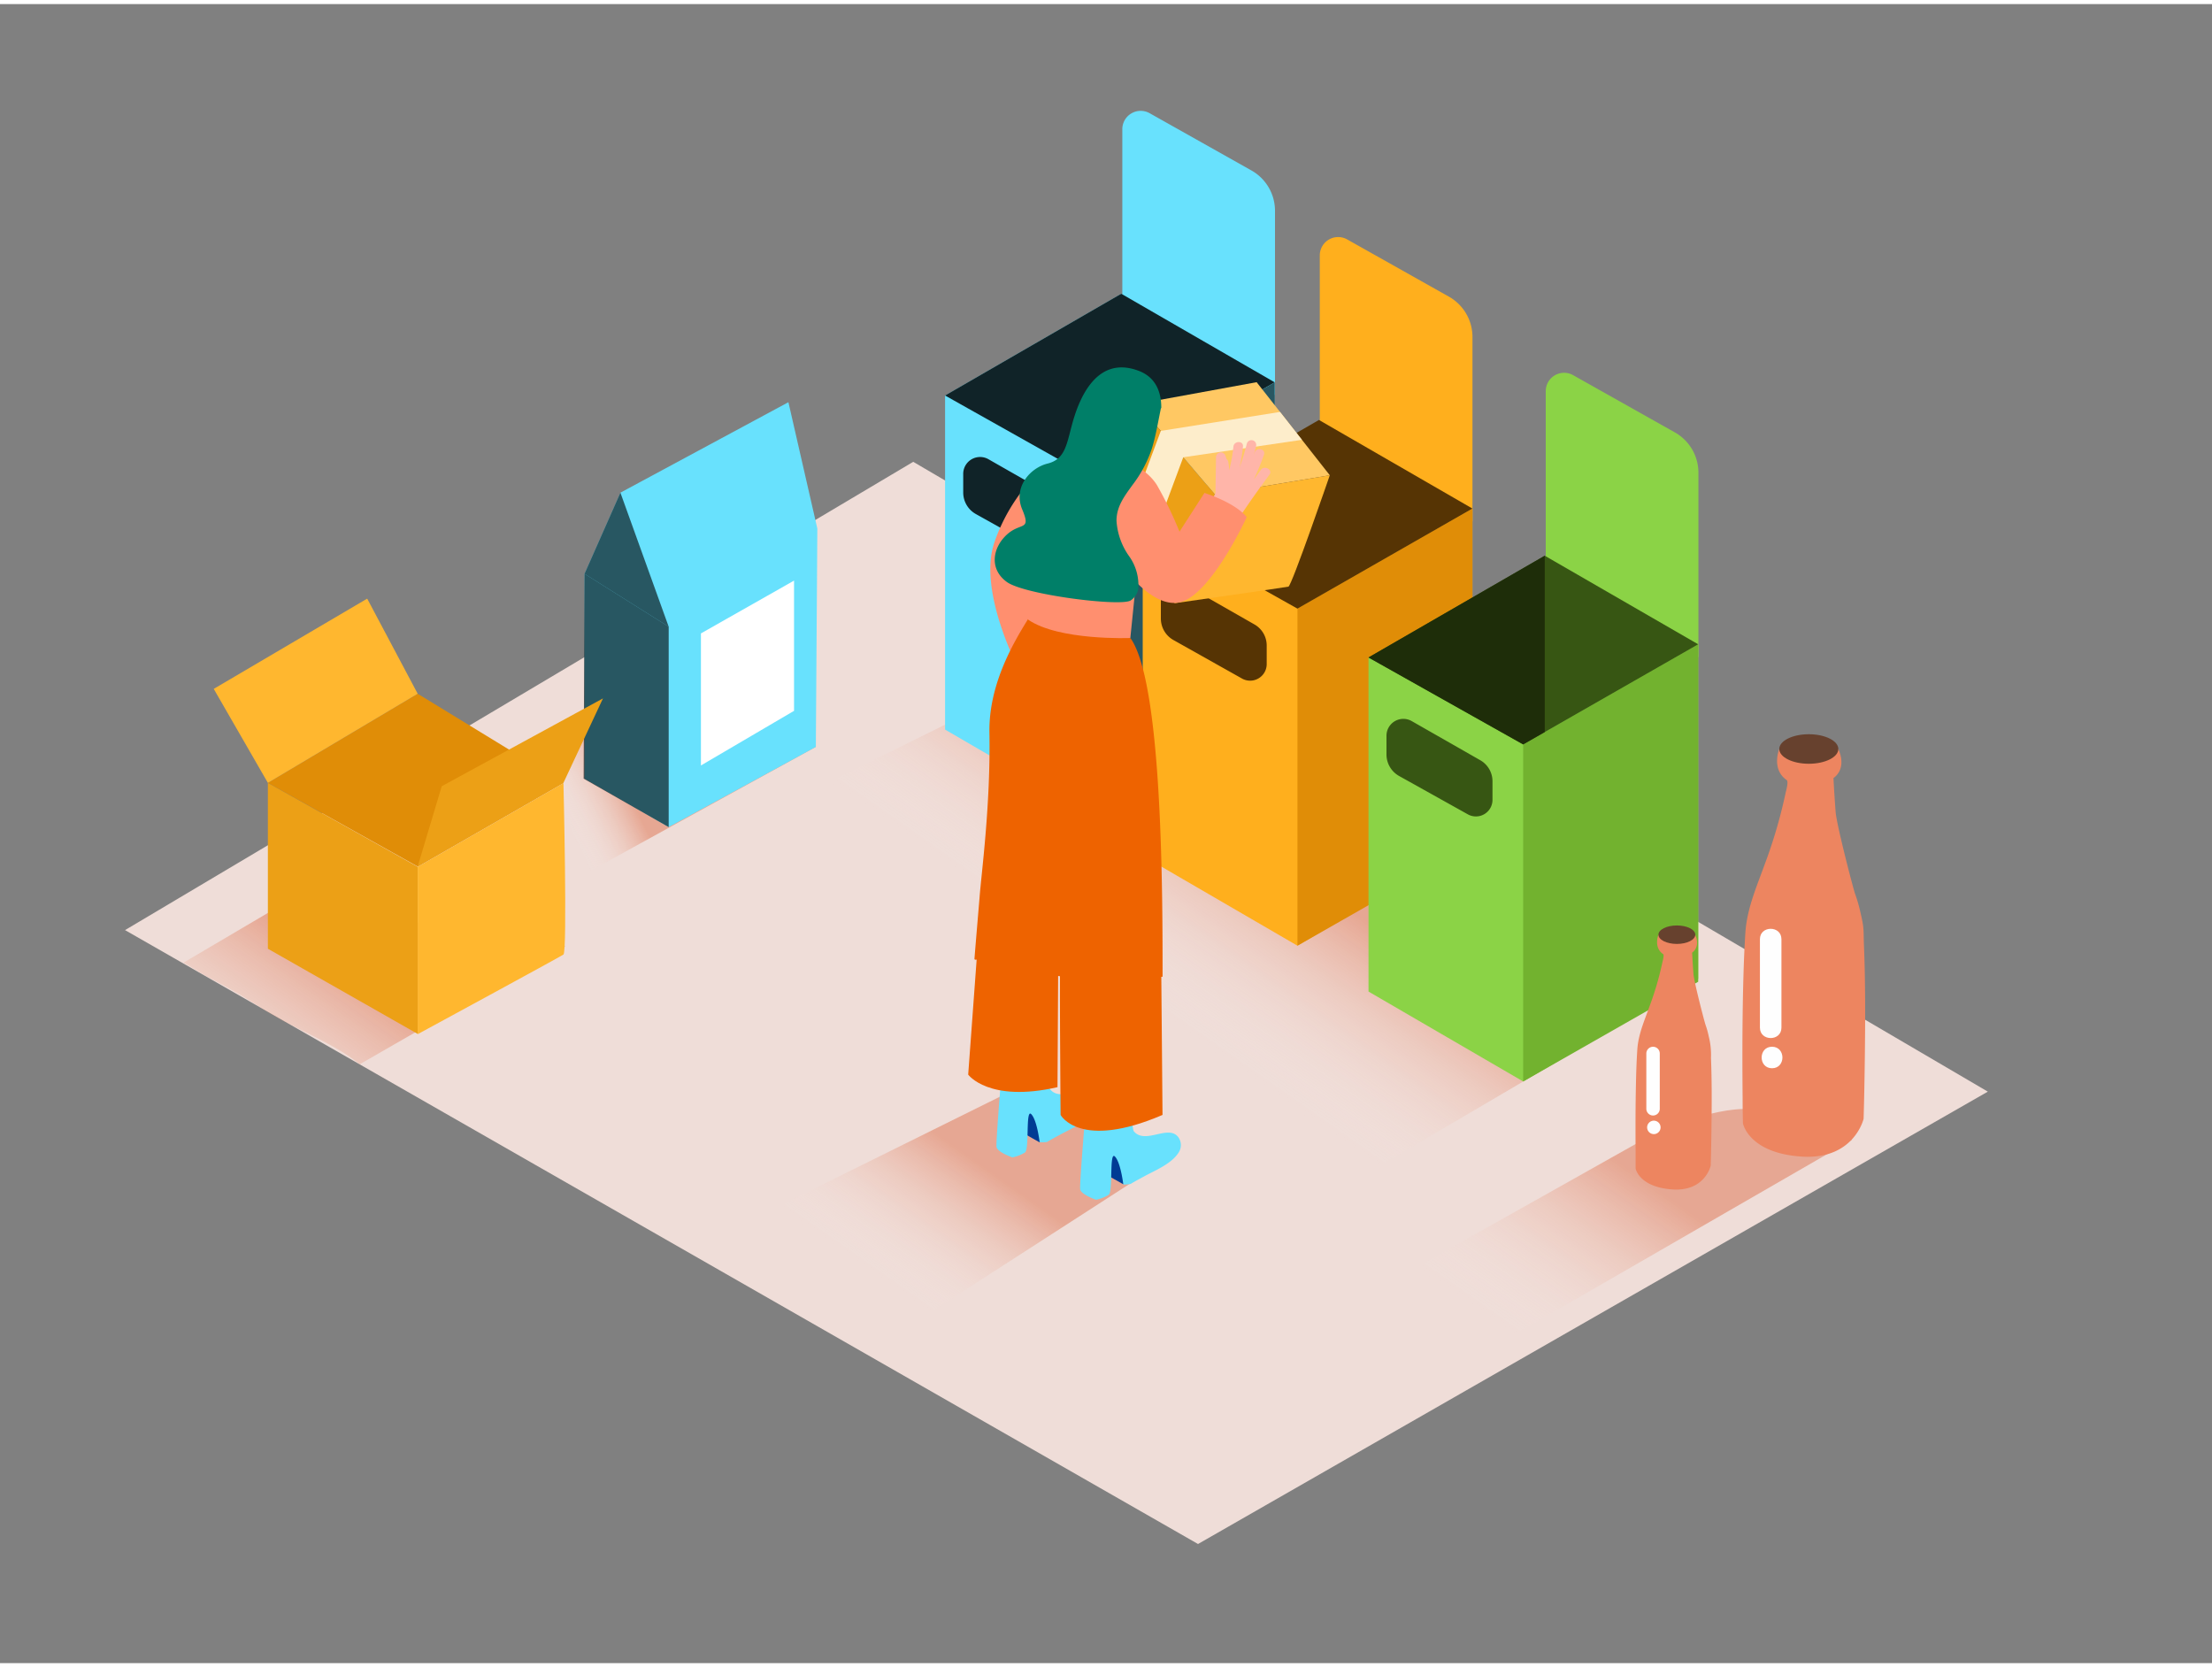 <svg id="Layer_1" data-name="Layer 1" xmlns="http://www.w3.org/2000/svg" xmlns:xlink="http://www.w3.org/1999/xlink" viewBox="0 0 400 300" width="406" height="306" class="illustration styles_illustrationTablet__1DWOa"><rect x="0" y="0" width="400" height="300" fill="#808080" stroke="none"/><defs><linearGradient id="linear-gradient" x1="100.93" y1="145.42" x2="112.33" y2="139.89" gradientUnits="userSpaceOnUse"><stop offset="0" stop-color="#fff" stop-opacity="0"></stop><stop offset="1" stop-color="#d43500"></stop></linearGradient><linearGradient id="linear-gradient-2" x1="160.01" y1="231.24" x2="175.78" y2="208.81" xlink:href="#linear-gradient"></linearGradient><linearGradient id="linear-gradient-3" x1="43.73" y1="205.93" x2="64.5" y2="176.39" xlink:href="#linear-gradient"></linearGradient><linearGradient id="linear-gradient-4" x1="274.88" y1="241.16" x2="295.99" y2="211.13" gradientTransform="matrix(1, 0, 0, 1, -0.35, 0.46)" xlink:href="#linear-gradient"></linearGradient><linearGradient id="linear-gradient-5" x1="208.13" y1="181.67" x2="228.44" y2="152.78" xlink:href="#linear-gradient"></linearGradient></defs><title>-</title><polygon points="22.61 167.45 216.64 278.46 359.46 196.66 165.14 82.77 22.61 167.45" fill="#efddd8"></polygon><polyline points="147.53 134.32 96.42 162.43 68.93 146.66 121.19 120.77" opacity="0.32" fill="url(#linear-gradient)"></polyline><polyline points="211.11 208.93 160.1 241.84 130.88 222.31 183.15 196.42" opacity="0.32" fill="url(#linear-gradient-2)"></polyline><path d="M37.23,175.76a101.48,101.48,0,0,1,10.15,5.86c5.17,3.44,12.89,6.13,17.66,10.1l37.18-21.38L52,162.25,33.19,173.33Q35.23,174.52,37.23,175.76Z" opacity="0.32" fill="url(#linear-gradient-3)"></path><path d="M299,204.32l-54.82,30.81,19.65,11.24,71.07-41s-11.25-5.09-18.33-5.55S299,204.32,299,204.32" opacity="0.32" fill="url(#linear-gradient-4)"></path><polyline points="307.09 176.24 247.47 211.26 137.46 146.86 181.88 124.86" opacity="0.32" fill="url(#linear-gradient-5)"></polyline><path d="M226.29,30.08l-18.4-10.35a3.32,3.32,0,0,0-4.94,2.89l0,31.5,27.61,16.6V68.4l0-1.21V37.38A8.37,8.37,0,0,0,226.29,30.08Z" fill="#68e1fd"></path><polyline points="170.9 70.78 170.9 131.19 198.87 147.45 230.51 128.87 230.51 68.4" fill="#68e1fd"></polyline><polygon points="198.87 86.5 198.87 147.45 230.51 129.42 230.51 68.4 198.87 86.5" opacity="0.61"></polygon><polygon points="170.9 70.78 202.76 52.38 230.51 68.4 198.87 86.5 170.9 70.78" fill="#68e1fd"></polygon><path d="M178.74,82.3l12.37,7.06a4.38,4.38,0,0,1,2.21,3.81v3.27a3,3,0,0,1-4.54,2.66l-12.32-6.89a4.46,4.46,0,0,1-2.28-3.89V85A3.05,3.05,0,0,1,178.74,82.3Z" fill="#68e1fd"></path><polygon points="170.9 70.78 202.76 52.38 230.51 68.4 198.87 86.5 170.9 70.78" opacity="0.84"></polygon><path d="M178.74,82.3l12.37,7.06a4.38,4.38,0,0,1,2.21,3.81v3.27a3,3,0,0,1-4.54,2.66l-12.32-6.89a4.46,4.46,0,0,1-2.28-3.89V85A3.05,3.05,0,0,1,178.74,82.3Z" opacity="0.84"></path><path d="M262,52.9l-18.4-10.35a3.32,3.32,0,0,0-4.94,2.89l0,31.5,27.61,16.6V91.22l0-1.21V60.2A8.37,8.37,0,0,0,262,52.9Z" fill="#ffaf1d"></path><polyline points="206.64 93.6 206.64 154.01 234.62 170.27 266.26 151.68 266.26 91.22" fill="#ffaf1d"></polyline><polygon points="234.62 109.32 234.62 170.27 266.26 152.24 266.26 91.22 234.62 109.32" fill="#e08d07"></polygon><polygon points="206.64 93.6 238.51 75.2 266.26 91.22 234.62 109.32 206.64 93.6" fill="#563404"></polygon><path d="M214.48,105.12l12.37,7.06a4.38,4.38,0,0,1,2.21,3.81v3.27a3,3,0,0,1-4.54,2.66L212.2,115a4.46,4.46,0,0,1-2.28-3.89v-3.37A3.05,3.05,0,0,1,214.48,105.12Z" fill="#563404"></path><path d="M302.87,77.45,284.47,67.1A3.32,3.32,0,0,0,279.52,70l0,31.5,27.61,16.6v-2.31l0-1.21V84.75A8.37,8.37,0,0,0,302.87,77.45Z" fill="#8bd346"></path><polyline points="247.47 118.15 247.47 178.56 275.44 194.82 307.09 176.24 307.09 115.77" fill="#8bd346"></polyline><polygon points="275.44 133.87 275.44 194.82 307.09 176.79 307.09 115.77 275.44 133.87" fill="#72b22f"></polygon><polygon points="247.47 118.15 279.34 99.75 307.09 115.77 275.44 133.87 247.47 118.15" fill="#375613"></polygon><path d="M255.31,129.67l12.37,7.06a4.38,4.38,0,0,1,2.21,3.81v3.27a3,3,0,0,1-4.54,2.66L253,139.58a4.46,4.46,0,0,1-2.28-3.89v-3.37A3.05,3.05,0,0,1,255.31,129.67Z" fill="#375613"></path><polyline points="120.92 148.82 147.53 134.32 147.8 94.84 142.57 71.99 112.19 88.35 105.7 103.02 105.7 140.06 120.34 148.49" fill="#68e1fd"></polyline><polygon points="105.7 103.02 120.92 112.59 120.92 148.82 105.54 140.06 105.7 103.02" opacity="0.61"></polygon><polygon points="120.92 112.59 112.19 88.35 105.7 103.02 120.92 112.59" opacity="0.61"></polygon><polygon points="126.75 113.8 143.59 104.25 143.59 127.8 126.75 137.68 126.75 113.8" fill="#fff"></polygon><path d="M75.53,186.22V156L48.44,140.82v30Z" fill="#eca016"></path><path d="M75.53,156l26.36-15.13s.73,30.51,0,31-26.36,14.4-26.36,14.4Z" fill="#ffb72f"></path><polygon points="101.89 140.82 75.53 124.71 48.44 140.82 75.53 155.95 101.89 140.82" fill="#e08d07"></polygon><polygon points="48.44 140.82 38.65 123.83 66.4 107.51 75.53 124.71 48.44 140.82" fill="#ffb72f"></polygon><polygon points="101.89 140.82 109.04 125.55 79.88 141.43 75.53 155.95 101.89 140.82" fill="#eca016"></polygon><polygon points="247.47 118.15 279.34 99.75 279.34 131.64 275.44 133.87 247.47 118.15" fill="#1e2d09"></polygon><path d="M212.39,108.33l7.31-19.66L205.75,72.3,198.5,91.8Z" fill="#eca016"></path><path d="M219.69,88.67l20.78-3.47s-6.89,20-7.48,20.14-20.6,3-20.6,3Z" fill="#ffb72f"></path><polygon points="240.47 85.2 227.24 68.37 205.75 72.3 219.69 88.67 240.47 85.2" fill="#ffc863"></polygon><polygon points="235.43 78.79 213.97 81.95 210.16 92.21 205.99 87.72 209.91 77.18 231.47 73.75 235.43 78.79" fill="#fdedcb"></polygon><path d="M321.75,134.7s-1.51,3.63,1.34,5.62c.38.27-.13,2-.2,2.34a90.16,90.16,0,0,1-3.78,12.91c-1.44,4-3.21,8-3.49,12.34-.22,3.37-.33,6.75-.41,10.13-.15,6.57-.15,13.14-.09,19.71q0,2.32.06,4.65s1,5.34,10.54,6S337,201.57,337,201.57c.11-3.68.17-7.36.22-11,.08-6.71.12-13.44-.15-20.15-.12-3.08.07-3.19-.65-6.19a25.71,25.71,0,0,0-1-3.44c-.64-2.13-3.31-12.5-3.48-14.71-.15-2-.29-4.08-.39-6.13,0,0,2.53-1.52.88-5.22" fill="#ed8560"></path><ellipse cx="327.09" cy="134.7" rx="5.34" ry="2.67" fill="#67412e"></ellipse><path d="M318.25,169.09v16c0,2.5,3.89,2.51,3.89,0v-16C322.14,166.59,318.25,166.59,318.25,169.09Z" fill="#fefefe"></path><path d="M320.44,188.54c-2.5,0-2.51,3.89,0,3.89S322.94,188.54,320.44,188.54Z" fill="#fefefe"></path><path d="M299.9,168.28s-.94,2.27.84,3.51c.24.17-.08,1.26-.12,1.46a56.33,56.33,0,0,1-2.36,8.06c-.9,2.51-2,5-2.18,7.71-.14,2.11-.21,4.22-.25,6.33-.09,4.1-.09,8.21-.06,12.32q0,1.45,0,2.9s.61,3.33,6.58,3.77,7-4.3,7-4.3c.07-2.3.11-4.6.14-6.9.05-4.19.08-8.4-.09-12.59a13.49,13.49,0,0,0-.4-3.86,16.06,16.06,0,0,0-.6-2.15c-.4-1.33-2.07-7.81-2.17-9.19s-.18-2.55-.24-3.83c0,0,1.58-.95.55-3.26" fill="#ed8560"></path><ellipse cx="303.23" cy="168.28" rx="3.33" ry="1.67" fill="#67412e"></ellipse><path d="M297.71,189.76v10a1.21,1.21,0,0,0,2.43,0v-10A1.21,1.21,0,0,0,297.71,189.76Z" fill="#fefefe"></path><path d="M299.07,201.91a1.21,1.21,0,0,0,0,2.43A1.21,1.21,0,0,0,299.07,201.91Z" fill="#fefefe"></path><path d="M189.44,83.15a32.85,32.85,0,0,0-9.56,14c-3.36,9.28,5,24.44,5,24.44L198,111.29" fill="#ff8f6f"></path><path d="M188,205.83l-3.55-2,.89-5.06s5.28.5,5.74,2.38" fill="#003b94"></path><path d="M189.34,205.76c.8-.49,1.63-.92,2.45-1.37,2.05-1.12,5-2.28,6.27-4.39a2.45,2.45,0,0,0-.16-2.75c-1.87-2.25-5.92,1.45-8-1-.41-.49-.6-8.3-.6-8.3L181.39,190s-1.34,15.68-1.19,16.65,2.87,1.9,2.87,1.9a7,7,0,0,0,2.28-.89c.83-.6.08-8,1.13-6.93s1.52,5.06,1.52,5.06A5.43,5.43,0,0,0,189.34,205.76Z" fill="#68e1fd"></path><path d="M203.13,213.41l-3.55-2,.89-5.06s5.28.5,5.74,2.38" fill="#003b94"></path><path d="M204.47,213.34c.8-.49,1.63-.92,2.45-1.37,2.05-1.12,5-2.28,6.27-4.39a2.45,2.45,0,0,0-.16-2.75c-1.87-2.25-5.92,1.45-8-1-.41-.49-.6-8.3-.6-8.3l-7.91,2.13s-1.34,15.68-1.19,16.65,2.87,1.9,2.87,1.9a7,7,0,0,0,2.28-.89c.83-.6.08-8,1.13-6.93s1.52,5.06,1.52,5.06A5.43,5.43,0,0,0,204.47,213.34Z" fill="#68e1fd"></path><path d="M177.37,162.43l-2.29,31.15s3.7,5.12,16.15,2.27h0l.12-21" fill="#ee6300"></path><path d="M191.79,168.6c-.27,2.69,0,32.27,0,32.27s3.44,6.44,18.43,0L210,175.73" fill="#ee6300"></path><path d="M176.21,172.72c1,.7,1.37-2.92,2.44-2.3a60.72,60.72,0,0,0,12.29,5.42l.09,0a.84.84,0,0,1,1.14.42,64.91,64.91,0,0,0,8.06,1.83c3.5.56,6.4-2,10-2.21,0-13.75.07-52.93-5.79-61.21l-17.31-5.79c-.08,1.43-8.41,11.08-8.21,22.84.23,13.26-1.5,25.77-1.79,29.91C177.07,162.33,176.25,172,176.21,172.72Z" fill="#ee6300"></path><path d="M206,98.85l-1.6,15.78s-12.92.52-18.5-3.33V97.92" fill="#ff8f6f"></path><path d="M228,84.23,226.7,86a43.3,43.3,0,0,0,1.86-4.5c.37-1.05-1.31-1.47-1.68-.42l-.19.53q.24-.83.45-1.68a.86.86,0,0,0-1.68-.42,45,45,0,0,1-1.31,4.31,30.74,30.74,0,0,0,.62-3.81c.11-1.1-1.62-1.06-1.73,0a27.4,27.4,0,0,1-.78,4.32q0-.74-.14-1.48a.87.87,0,0,0-.36-.62c0-.19-.1-.38-.17-.58a.87.87,0,0,0-1.69.26l-.11,6.53a7.77,7.77,0,0,1-1.21,1.86A30.16,30.16,0,0,1,221,92.24a24.86,24.86,0,0,1,2,1.89q.83-1,1.61-2.12a.94.94,0,0,0,.17-.18q2.32-3.43,4.79-6.75C230.19,84.19,228.68,83.34,228,84.23Z" fill="#ffb5a9"></path><path d="M200.62,81.36s6.1,1.65,8.58,5.6a69.81,69.81,0,0,1,4.09,8.44l4.51-7s5.47,1.68,7.65,4.37c0,0-6.5,14.2-12.15,15.41s-11.66-8.41-11.66-8.41-1.24,4-1-.27" fill="#ff8f6f"></path><path d="M204.14,99.78a12.37,12.37,0,0,1-2.24-6.35c0-2.6,1.44-4.46,2.89-6.47a22.58,22.58,0,0,0,3.48-6.51c.73-2.32,1.11-4.73,1.61-7.11A.7.7,0,0,1,210,73c0-2.85-1-5.54-4.13-6.7-8-3-11,6-12,9.68s-1.28,6.33-4.44,7.11-6.26,4.29-4.58,8.29S184.55,93.6,182,96s-3.12,6.19.07,8.5,20.41,4.47,22.36,3.36a3.28,3.28,0,0,0,1.4-2A9,9,0,0,0,204.14,99.78Z" fill="#007f68"></path></svg>